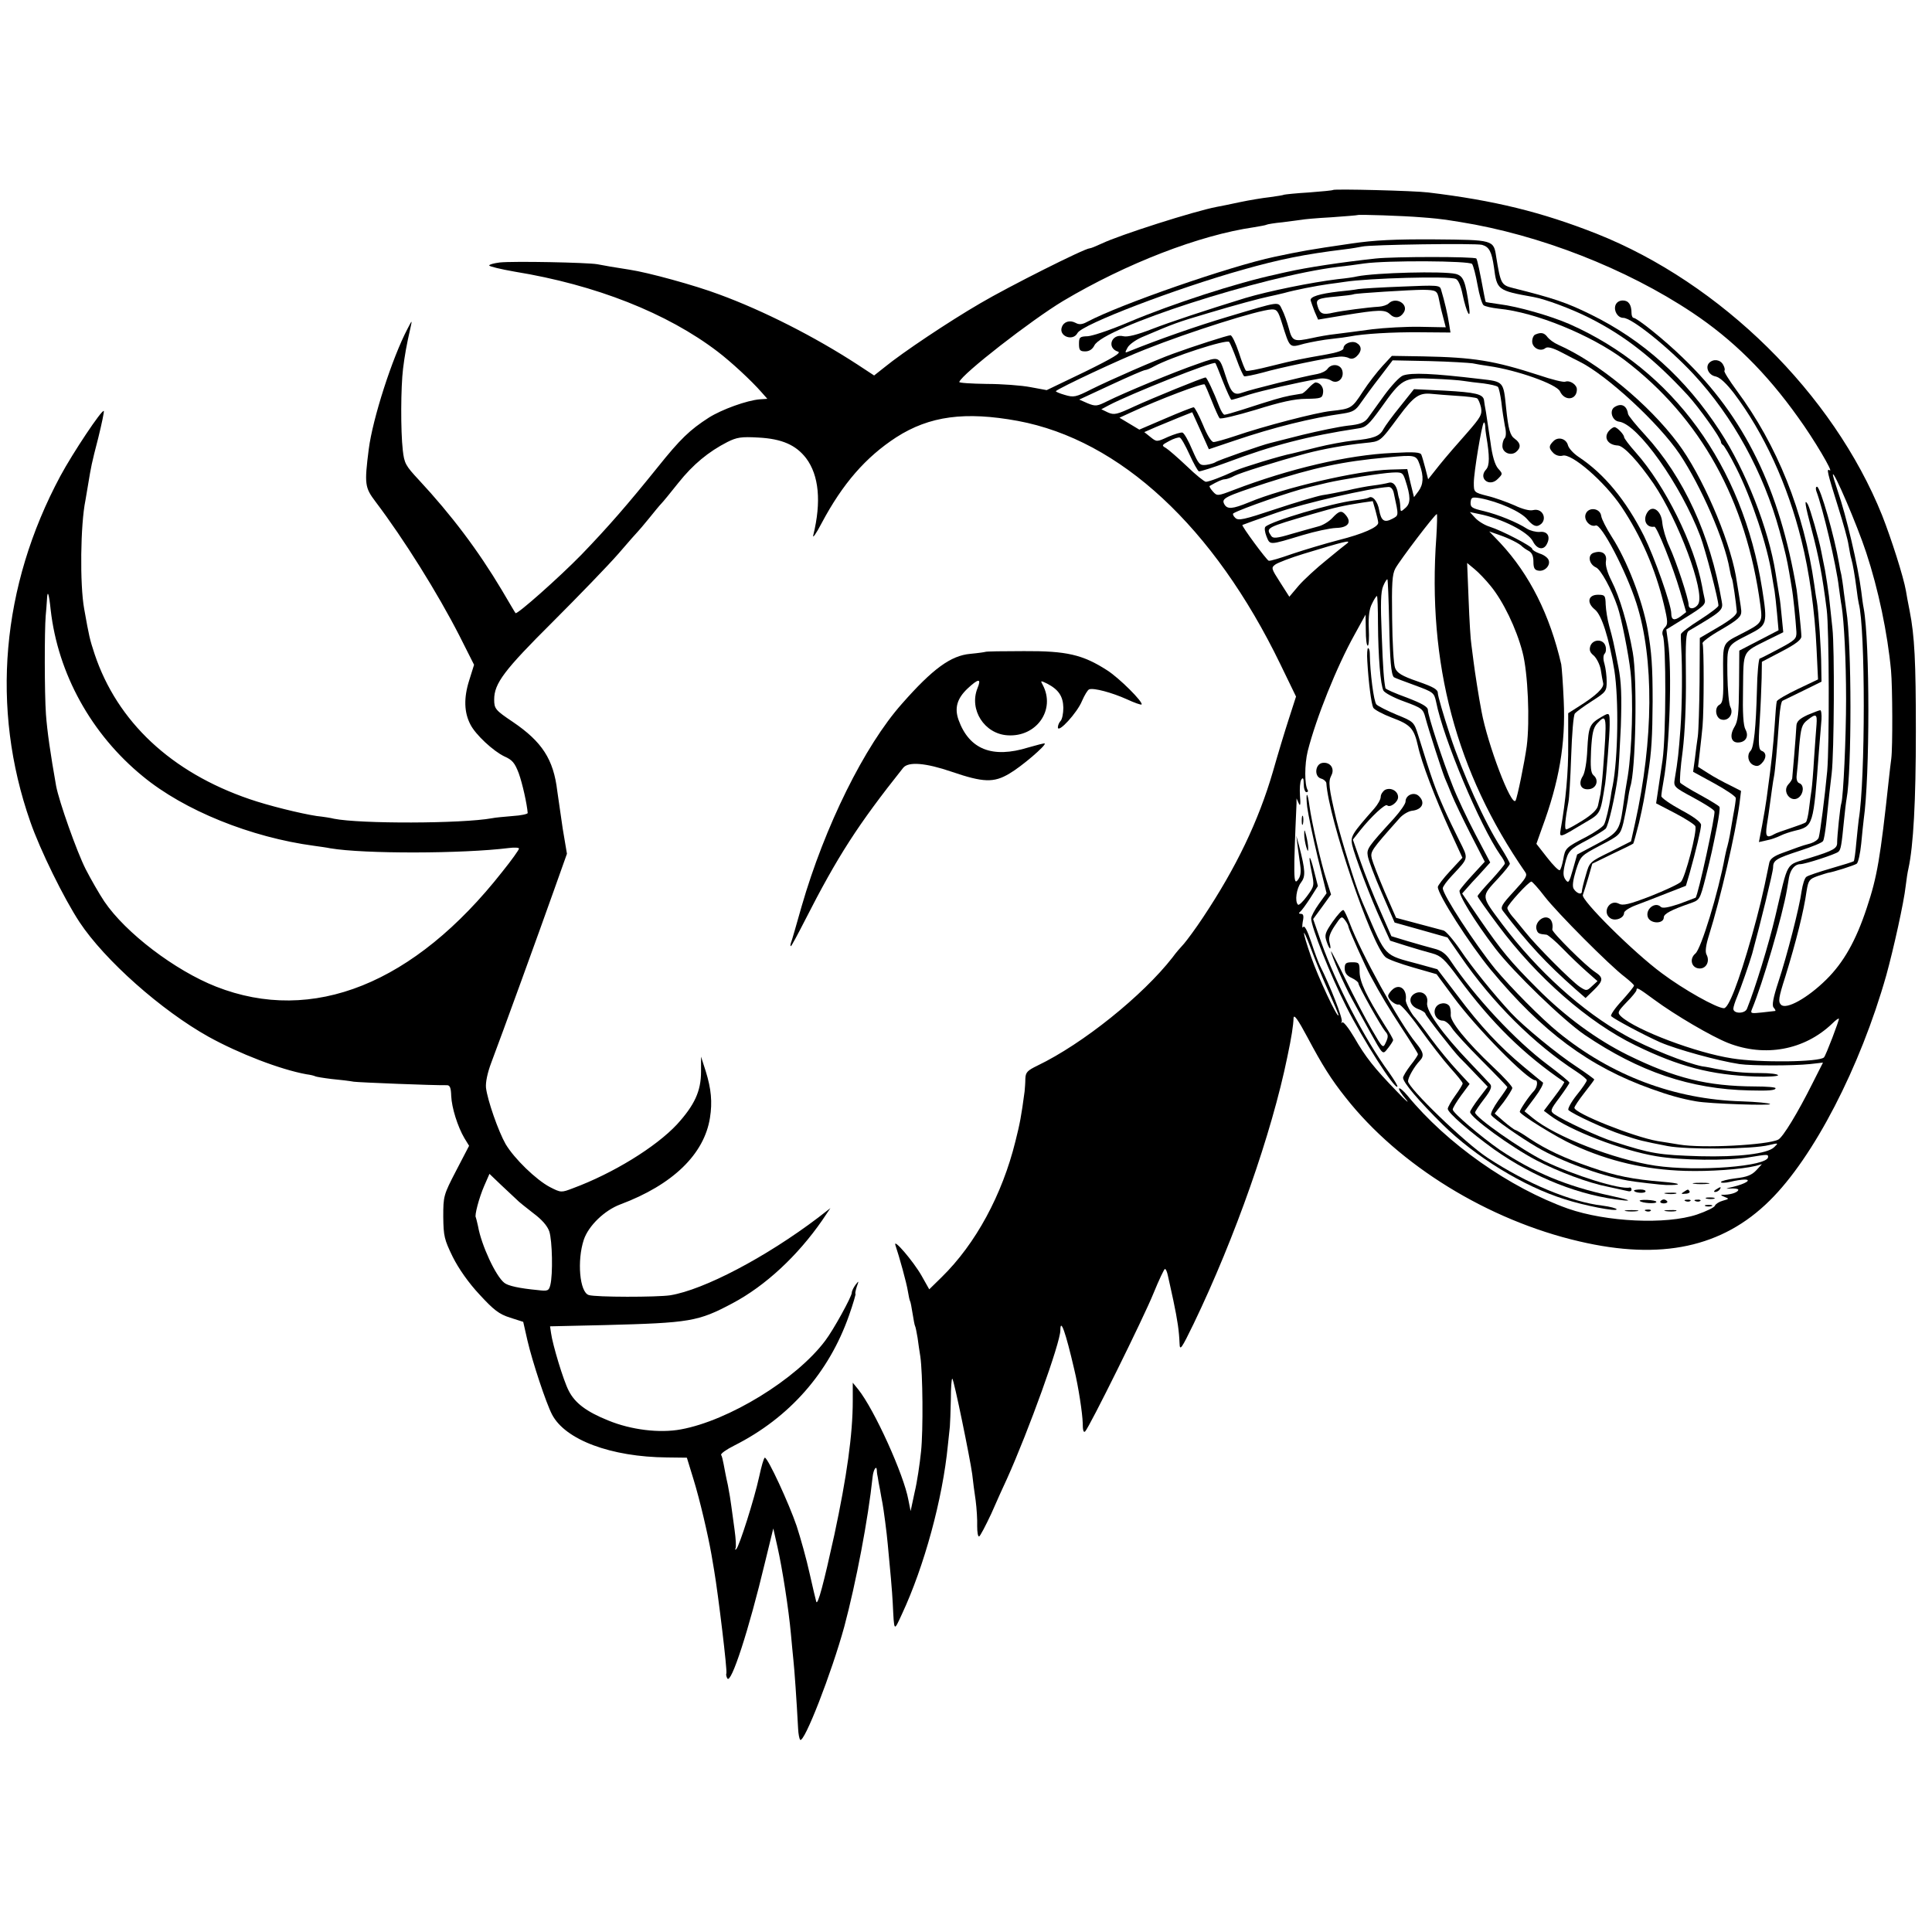 <?xml version="1.0" standalone="no"?>
<!DOCTYPE svg PUBLIC "-//W3C//DTD SVG 20010904//EN"
 "http://www.w3.org/TR/2001/REC-SVG-20010904/DTD/svg10.dtd">
<svg version="1.0" xmlns="http://www.w3.org/2000/svg"
 width="778pt" height="778pt" viewBox="0 0 778 778"
 preserveAspectRatio="xMidYMid meet">
<g transform="translate(0,778) scale(0.1,-0.1)"
fill="#000000" stroke="none">
<path d="M5368 7015 c-2 -2 -45 -6 -97 -10 -52 -3 -97 -8 -100 -9 -3 -2 -29
-6 -58 -10 -28 -3 -82 -12 -120 -20 -38 -8 -80 -17 -93 -19 -90 -17 -391 -113
-464 -148 -22 -10 -43 -19 -48 -19 -20 0 -328 -155 -440 -221 -129 -75 -314
-199 -385 -257 l-43 -34 -67 44 c-172 112 -379 217 -556 282 -98 37 -288 89
-362 100 -66 10 -98 16 -130 22 -40 7 -338 13 -393 7 -23 -3 -42 -8 -42 -12 0
-4 46 -15 103 -25 326 -53 614 -167 817 -322 55 -42 136 -117 177 -164 l23
-26 -30 -2 c-52 -4 -154 -41 -206 -74 -76 -49 -114 -85 -206 -200 -120 -149
-199 -240 -307 -352 -91 -93 -259 -242 -265 -235 -2 2 -27 45 -56 94 -95 159
-202 301 -333 442 -54 58 -59 67 -65 120 -9 78 -8 255 1 328 7 55 13 91 31
170 6 27 5 26 -13 -9 -62 -118 -140 -361 -156 -484 -18 -142 -16 -155 27 -212
115 -152 250 -368 338 -540 l59 -117 -20 -64 c-22 -70 -20 -128 5 -176 21 -42
93 -108 137 -129 32 -14 42 -26 58 -68 15 -42 33 -123 36 -160 0 -4 -27 -10
-60 -12 -33 -3 -71 -6 -84 -9 -122 -22 -530 -23 -636 -2 -11 3 -42 8 -70 11
-65 10 -195 42 -270 68 -316 108 -533 312 -624 584 -20 61 -22 70 -42 182 -18
99 -15 340 5 437 2 11 7 40 11 65 12 72 13 80 41 188 14 57 24 105 22 107 -7
8 -125 -169 -175 -262 -238 -444 -281 -935 -121 -1392 40 -115 135 -308 198
-404 102 -154 330 -356 520 -462 123 -68 289 -132 394 -151 16 -2 32 -6 35 -8
3 -2 33 -7 66 -11 33 -3 74 -8 90 -11 24 -3 318 -15 375 -14 12 0 16 -11 17
-43 2 -48 26 -124 53 -170 l19 -31 -52 -100 c-51 -98 -52 -103 -52 -186 1 -78
4 -91 38 -161 24 -48 64 -105 108 -152 58 -63 79 -79 123 -93 l53 -17 17 -75
c20 -86 75 -252 99 -298 53 -102 237 -171 463 -173 l80 -1 27 -88 c25 -81 58
-222 72 -302 3 -19 8 -48 11 -65 16 -94 54 -407 49 -414 -2 -4 0 -13 4 -20 15
-24 86 193 152 469 l33 135 17 -75 c19 -84 45 -250 54 -350 3 -36 8 -83 10
-105 4 -35 13 -163 19 -277 1 -21 5 -40 8 -44 16 -16 127 270 178 456 47 176
96 432 114 603 3 29 16 49 17 26 0 -8 2 -21 4 -29 1 -8 5 -31 9 -50 3 -19 8
-44 10 -55 4 -21 17 -117 21 -164 9 -92 18 -193 20 -236 6 -120 4 -116 37 -45
90 193 164 464 185 680 3 30 7 64 8 75 1 11 3 60 4 109 0 49 3 87 6 84 7 -6
71 -319 80 -384 3 -27 9 -75 14 -107 4 -31 7 -78 6 -102 0 -25 3 -44 8 -42 4
1 26 43 49 92 22 50 50 113 63 140 87 193 215 548 215 598 0 52 21 -7 56 -158
17 -70 33 -177 34 -215 0 -28 3 -41 10 -34 17 17 235 457 275 556 22 54 43 98
46 98 4 0 9 -12 12 -27 4 -16 13 -60 22 -100 17 -81 23 -122 25 -173 1 -31 7
-23 57 80 167 347 314 766 377 1074 17 80 24 126 25 156 1 18 17 -4 57 -79 58
-109 94 -167 153 -241 215 -273 574 -494 941 -579 329 -77 576 -24 766 164
177 174 365 537 470 908 29 105 71 294 78 359 3 26 8 58 11 70 20 91 30 270
30 553 0 281 -5 383 -25 485 -6 30 -13 67 -15 81 -10 57 -59 210 -96 304 -197
490 -649 935 -1150 1134 -221 87 -411 134 -678 166 -55 7 -378 15 -383 10z
m355 -110 c43 -3 88 -8 100 -10 12 -2 38 -6 57 -9 319 -51 668 -187 935 -365
162 -108 297 -241 426 -422 64 -88 144 -224 127 -213 -14 9 -10 -7 35 -151 19
-60 38 -128 41 -150 4 -22 8 -47 11 -55 6 -21 14 -66 21 -120 3 -25 7 -52 9
-60 27 -98 27 -710 0 -870 -2 -14 -6 -56 -10 -95 -3 -38 -8 -71 -10 -73 -2 -2
-43 -15 -92 -29 -48 -14 -93 -29 -99 -34 -7 -5 -15 -31 -19 -57 -9 -67 -59
-261 -94 -367 -21 -64 -26 -94 -19 -102 6 -7 9 -13 7 -14 -2 0 -26 -3 -53 -6
-45 -5 -48 -4 -41 13 43 103 123 376 141 482 2 12 6 34 8 48 6 33 24 54 45 54
20 0 143 40 154 50 10 8 13 28 22 120 4 41 9 83 11 93 21 111 21 626 -1 758
-2 13 -6 47 -10 74 -3 28 -8 59 -10 70 -3 11 -7 31 -9 45 -19 111 -76 310 -89
310 -5 0 -6 -7 -3 -17 26 -68 81 -300 91 -388 4 -27 8 -61 11 -75 10 -63 18
-219 18 -375 0 -158 -11 -392 -19 -419 -5 -13 -17 -134 -17 -158 1 -24 -13
-33 -111 -63 -100 -32 -83 -4 -138 -235 -26 -111 -81 -290 -114 -372 -8 -21
-55 -21 -55 0 0 7 7 29 16 50 14 33 49 134 60 172 34 125 84 329 84 346 0 30
12 37 110 69 47 15 88 32 91 38 4 5 9 37 13 71 11 111 16 150 22 201 10 85 12
506 3 585 -4 41 -11 100 -14 130 -4 30 -11 78 -16 105 -6 28 -12 61 -15 75 -9
48 -45 173 -54 189 -16 27 -11 -3 15 -101 29 -109 44 -188 61 -323 10 -77 11
-546 2 -650 -10 -106 -28 -246 -34 -267 -2 -9 -17 -19 -32 -24 -30 -8 -31 -9
-52 -16 -8 -3 -36 -13 -63 -23 -33 -12 -48 -23 -52 -38 -28 -139 -41 -189 -70
-294 -54 -190 -94 -293 -113 -293 -30 1 -162 75 -250 141 -114 84 -326 295
-318 315 3 8 13 40 22 70 l16 56 80 39 c45 21 83 40 85 42 2 3 12 40 23 83 16
70 22 100 36 194 15 94 18 154 19 295 0 145 -4 197 -20 290 -22 120 -83 278
-145 374 -21 33 -40 70 -42 83 -4 33 -53 38 -63 7 -8 -24 19 -53 41 -45 22 8
122 -183 164 -314 71 -223 69 -549 -6 -886 l-16 -72 -83 -42 c-84 -41 -84 -41
-99 -94 -9 -30 -16 -59 -16 -66 0 -15 -21 -8 -33 11 -6 10 -3 34 9 74 19 59
20 59 99 101 77 40 80 43 92 90 6 26 14 67 18 91 3 23 8 48 10 55 22 63 29
437 10 541 -20 113 -53 224 -85 287 -18 35 -26 65 -23 81 5 29 -16 44 -49 33
-26 -8 -20 -46 9 -59 19 -8 63 -88 87 -159 15 -43 45 -195 52 -261 12 -110 6
-312 -11 -420 -3 -16 -7 -43 -10 -60 -2 -16 -7 -48 -10 -70 -13 -89 -20 -99
-105 -144 l-79 -42 -17 -60 c-15 -53 -18 -58 -30 -41 -10 14 -10 29 -2 63 13
53 17 58 93 98 33 18 65 38 71 44 11 12 38 129 49 212 3 22 8 112 12 200 4
124 2 178 -10 240 -20 102 -22 111 -37 165 -7 25 -13 63 -14 85 -1 37 -3 40
-31 40 -40 0 -47 -32 -12 -60 27 -22 56 -113 78 -245 18 -116 15 -352 -7 -465
-4 -17 -7 -37 -8 -45 -6 -39 -19 -97 -27 -111 -5 -9 -37 -31 -71 -49 -83 -43
-85 -45 -93 -91 -4 -21 -10 -41 -14 -43 -4 -3 -27 20 -51 51 l-43 55 22 62
c70 189 96 341 88 515 -3 69 -8 135 -10 146 -46 199 -127 361 -245 488 l-45
47 40 -14 c41 -14 84 -36 93 -47 3 -3 14 -11 25 -17 14 -7 20 -21 20 -44 0
-26 5 -34 21 -36 25 -4 49 22 40 43 -3 9 -19 21 -36 26 -16 6 -30 14 -30 19 0
10 -123 74 -171 89 -20 6 -46 22 -58 35 l-22 24 38 -8 c91 -18 197 -72 216
-110 16 -32 43 -37 56 -11 16 30 3 53 -29 49 -15 -1 -38 5 -51 13 -40 26 -116
57 -174 71 -47 11 -54 15 -53 35 2 21 6 22 38 17 74 -14 165 -54 191 -86 18
-21 31 -29 43 -25 41 16 23 73 -20 63 -13 -4 -44 4 -75 19 -30 13 -79 31 -109
38 -55 14 -55 15 -55 53 0 42 32 234 40 242 3 3 5 -3 6 -14 0 -10 2 -28 4 -39
14 -82 14 -120 -1 -136 -32 -35 13 -72 47 -38 21 21 21 21 2 42 -13 15 -24 51
-31 107 -7 47 -15 101 -18 120 -4 19 -7 41 -8 49 -4 24 -34 31 -158 38 l-124
6 -55 -69 c-31 -38 -61 -79 -68 -92 -15 -29 -40 -38 -121 -46 -36 -4 -101 -16
-145 -27 -44 -11 -90 -22 -101 -25 -44 -8 -200 -56 -229 -69 -56 -26 -107 -45
-119 -45 -6 0 -41 28 -77 63 -36 34 -74 67 -84 73 -18 10 -17 12 13 28 18 10
38 16 43 14 6 -2 23 -33 39 -68 16 -35 33 -66 38 -68 5 -1 56 15 113 36 183
69 330 107 529 137 31 4 43 16 90 81 86 121 93 124 208 119 54 -2 111 -6 127
-9 17 -3 52 -7 80 -10 27 -4 52 -9 57 -14 4 -4 10 -32 14 -62 3 -30 10 -73 14
-95 6 -24 5 -44 -1 -50 -5 -5 -9 -19 -9 -31 0 -27 34 -41 55 -24 21 17 19 36
-5 53 -19 13 -26 38 -35 124 -11 108 -9 106 -105 117 -193 23 -275 26 -310 14
-14 -5 -47 -41 -75 -79 -27 -38 -58 -80 -67 -93 -14 -18 -31 -25 -80 -30 -35
-4 -117 -21 -183 -37 -66 -17 -124 -31 -130 -33 -31 -7 -212 -70 -220 -77 -6
-4 -23 -9 -38 -11 -26 -3 -30 2 -56 61 -15 36 -32 66 -39 69 -6 2 -32 -6 -58
-17 -46 -21 -46 -21 -71 -1 l-25 20 48 21 c27 11 70 29 97 40 l48 19 34 -75
33 -74 104 35 c156 53 309 91 438 109 38 6 50 13 70 43 14 20 48 67 77 104
l51 67 149 -3 c81 -2 159 -7 173 -9 14 -3 43 -8 65 -11 113 -16 274 -73 287
-102 19 -41 68 -35 68 8 0 19 -28 38 -47 31 -7 -3 -55 9 -105 26 -182 59 -263
72 -468 76 l-125 2 -38 -41 c-21 -23 -57 -69 -79 -103 -44 -68 -47 -69 -128
-78 -59 -6 -271 -61 -387 -101 -39 -13 -78 -24 -86 -24 -9 0 -26 28 -43 70
-16 38 -33 70 -37 70 -5 0 -56 -20 -114 -45 l-105 -45 -40 24 -40 24 48 22
c110 51 289 119 295 112 3 -4 16 -34 29 -67 13 -33 27 -64 31 -69 4 -5 69 11
146 34 99 31 156 44 203 44 61 1 65 3 68 25 3 21 -11 40 -30 41 -4 0 -17 -10
-28 -22 -12 -13 -24 -23 -28 -23 -4 -1 -25 -4 -47 -8 -39 -8 -63 -15 -193 -57
-34 -11 -66 -20 -71 -20 -5 0 -14 15 -21 33 -22 58 -50 117 -55 117 -11 0
-214 -83 -288 -117 -69 -32 -80 -35 -105 -24 l-27 13 30 16 c87 46 422 179
429 170 2 -1 16 -36 31 -75 16 -40 31 -73 34 -73 3 0 35 9 71 21 56 17 191 48
282 64 16 3 37 0 48 -7 26 -17 55 9 45 41 -8 25 -43 28 -59 6 -6 -9 -25 -18
-41 -21 -58 -10 -270 -63 -299 -74 -37 -14 -48 -4 -70 65 -27 83 -24 81 -112
50 -94 -32 -300 -118 -364 -150 -42 -21 -48 -22 -80 -9 l-34 15 127 59 c71 33
133 60 139 60 5 0 22 7 36 15 70 38 292 110 302 98 4 -5 17 -36 30 -71 12 -34
26 -64 30 -67 4 -2 38 5 76 15 65 19 265 61 309 64 11 1 28 -1 37 -6 11 -5 22
-2 32 8 21 20 20 41 -1 53 -20 11 -53 -3 -53 -22 0 -8 -27 -17 -67 -24 -107
-19 -125 -22 -225 -47 -51 -13 -96 -22 -100 -19 -4 2 -17 35 -29 73 -13 39
-28 70 -34 70 -11 0 -151 -45 -230 -74 -70 -25 -257 -107 -329 -143 -65 -33
-72 -34 -109 -23 -21 6 -37 13 -35 15 13 13 264 131 360 168 181 72 454 158
508 161 22 1 27 -6 42 -54 33 -104 29 -101 90 -84 29 7 78 16 108 19 30 3 64
8 75 10 55 11 172 18 283 17 l123 -1 -6 37 c-5 34 -18 90 -32 136 -5 18 -14
18 -157 12 -83 -3 -162 -8 -176 -10 -14 -3 -50 -7 -80 -10 -77 -9 -116 -21
-112 -36 2 -7 9 -27 16 -45 l14 -32 108 18 c136 22 161 23 181 4 19 -19 42
-16 56 7 21 33 -32 65 -61 36 -6 -6 -24 -12 -39 -13 -48 -3 -146 -16 -184 -24
-42 -10 -54 -5 -63 26 -9 28 0 32 76 39 34 3 65 7 69 9 5 4 234 18 279 18 54
-1 58 -3 65 -40 9 -44 11 -49 20 -84 l7 -27 -104 2 c-57 1 -143 -4 -193 -10
-49 -7 -115 -15 -145 -19 -30 -3 -73 -11 -95 -16 -75 -16 -81 -14 -95 39 -7
26 -19 60 -27 75 -17 34 -2 36 -220 -29 -124 -37 -276 -90 -397 -139 -16 -7
-17 -6 -6 14 6 13 33 32 58 43 134 57 139 59 267 97 110 33 207 59 245 67 14
3 41 9 61 14 42 12 129 29 179 36 19 2 49 7 65 9 96 15 417 24 447 12 10 -3
21 -28 28 -64 15 -71 34 -107 26 -48 -15 104 -23 124 -54 132 -50 12 -322 5
-397 -10 -11 -3 -46 -8 -77 -11 -107 -13 -279 -48 -373 -76 -162 -50 -301 -96
-376 -125 -59 -23 -99 -33 -115 -29 -48 12 -69 -47 -22 -62 15 -4 -17 -24
-133 -81 l-154 -74 -65 12 c-36 7 -116 13 -177 13 -62 1 -112 4 -110 8 11 32
290 249 418 326 254 151 548 265 769 297 24 4 47 8 50 10 3 2 33 7 65 10 33 4
67 9 76 10 9 2 63 7 120 10 57 4 105 8 106 9 4 3 185 -3 256 -9z m144 -719
c39 -2 76 -7 81 -10 5 -3 12 -20 16 -37 5 -28 -1 -39 -57 -103 -35 -39 -85
-97 -110 -128 l-46 -58 -11 43 c-6 23 -13 48 -16 55 -3 11 -27 13 -117 8 -179
-8 -414 -63 -639 -149 -65 -25 -67 -25 -84 -6 -9 10 -15 20 -13 22 31 18 51
27 61 27 7 0 25 6 39 14 24 12 160 55 289 90 68 18 157 34 235 42 66 7 60 2
138 107 61 82 82 96 132 91 16 -2 62 -5 102 -8z m-1768 -101 c412 -77 789
-427 1057 -980 l63 -130 -29 -90 c-16 -49 -45 -145 -64 -212 -58 -199 -148
-387 -282 -588 -29 -44 -64 -91 -76 -105 -13 -14 -34 -38 -46 -55 -120 -154
-361 -348 -544 -436 -41 -20 -48 -27 -49 -53 0 -17 -2 -40 -3 -51 -13 -98 -19
-130 -37 -201 -53 -215 -160 -413 -297 -547 l-50 -49 -31 55 c-33 58 -117 156
-105 122 15 -44 45 -152 50 -185 3 -19 7 -37 9 -40 2 -3 6 -25 10 -50 4 -25 8
-47 10 -50 2 -3 6 -24 10 -47 3 -23 8 -57 11 -75 10 -68 12 -296 3 -383 -5
-49 -16 -124 -26 -165 l-16 -75 -9 45 c-18 101 -137 364 -202 445 l-22 27 0
-73 c0 -135 -24 -305 -74 -539 -43 -196 -67 -287 -73 -270 -2 8 -15 60 -27
115 -12 55 -36 141 -52 190 -31 91 -116 275 -128 275 -4 0 -14 -35 -23 -77
-19 -88 -80 -280 -92 -291 -5 -4 -6 -2 -3 3 3 6 1 39 -4 75 -5 36 -11 79 -13
95 -2 17 -8 55 -14 85 -7 30 -14 68 -17 84 -3 16 -7 33 -10 37 -3 5 21 22 53
38 222 112 381 293 462 524 17 48 28 87 26 87 -2 0 0 12 5 28 9 25 9 26 -5 8
-8 -11 -15 -25 -15 -32 0 -15 -74 -150 -107 -193 -117 -156 -389 -322 -581
-357 -86 -16 -201 -2 -293 36 -87 35 -134 70 -159 120 -21 40 -65 186 -71 232
l-4 27 220 5 c344 9 376 14 515 88 132 70 262 191 361 334 l33 49 -49 -38
c-211 -160 -461 -291 -596 -313 -53 -8 -301 -8 -328 1 -37 11 -48 139 -20 223
19 56 83 118 147 142 211 79 338 202 361 349 10 63 5 116 -17 187 l-19 59 0
-60 c0 -79 -26 -135 -97 -213 -85 -91 -257 -197 -419 -257 -47 -18 -48 -18
-93 5 -55 29 -143 114 -178 173 -29 51 -73 176 -79 227 -2 22 6 60 21 100 41
108 196 535 252 693 l53 149 -17 101 c-8 56 -18 125 -22 152 -15 127 -61 198
-179 278 -70 47 -75 53 -75 90 0 65 40 118 235 312 105 105 224 228 265 275
40 47 76 87 79 90 3 3 23 26 44 52 21 26 43 53 50 60 7 7 38 45 69 84 59 74
121 125 197 164 38 19 56 22 125 18 95 -5 151 -30 192 -83 52 -69 62 -176 29
-310 -4 -16 11 5 34 49 84 158 177 265 300 345 134 86 277 105 490 66z m1618
-176 c17 -48 15 -80 -5 -107 l-18 -24 -14 57 -13 56 -70 -2 c-130 -4 -427 -73
-568 -132 -66 -27 -87 -29 -99 -7 -12 23 1 30 169 85 193 62 307 87 486 103
116 11 118 10 132 -29z m-58 -62 c22 -67 22 -93 1 -112 -19 -17 -20 -17 -21 1
0 10 -2 26 -4 34 -3 8 -6 22 -7 30 -6 28 -20 41 -36 36 -10 -3 -37 -8 -62 -11
-25 -3 -72 -12 -105 -20 -33 -7 -78 -16 -100 -19 -22 -4 -107 -29 -188 -56
-129 -43 -151 -48 -163 -35 -8 7 -11 16 -7 18 30 18 237 90 303 105 25 6 59
14 75 18 61 14 219 39 261 41 40 2 43 0 53 -30z m1856 -292 c49 -148 86 -325
100 -475 6 -64 7 -311 1 -355 -2 -16 -7 -55 -10 -85 -34 -316 -47 -391 -88
-514 -44 -134 -94 -222 -164 -291 -75 -74 -161 -122 -182 -101 -12 12 -10 28
17 112 44 143 75 266 86 346 7 43 11 48 44 60 20 7 38 12 41 13 22 3 107 30
117 37 6 5 14 41 18 81 4 40 8 83 10 97 25 174 25 714 0 850 -3 14 -7 45 -10
70 -13 101 -60 303 -95 404 -11 33 -20 62 -19 65 2 19 98 -204 134 -314z
m-1902 238 c20 -92 20 -88 -6 -102 -32 -17 -45 -9 -53 34 -6 36 -27 61 -42 51
-5 -3 -31 -8 -58 -11 -94 -12 -333 -83 -358 -106 -5 -4 -3 -21 4 -39 15 -36 9
-36 145 5 50 15 110 28 135 29 48 1 64 22 40 51 -17 21 -27 19 -55 -11 -13
-14 -39 -30 -57 -34 -18 -5 -66 -18 -107 -30 -60 -18 -75 -19 -82 -8 -22 33
-23 33 166 88 100 29 120 33 201 46 l42 6 11 -38 c6 -22 11 -43 11 -49 0 -18
-61 -45 -160 -70 -54 -14 -137 -39 -185 -55 -48 -17 -91 -30 -96 -28 -9 3
-110 140 -106 144 1 1 63 23 137 49 112 39 379 100 451 104 10 1 19 -9 22 -26z
m171 -175 c-37 -509 80 -948 358 -1350 10 -14 2 -26 -46 -78 -49 -53 -55 -64
-44 -78 100 -131 173 -210 293 -316 l40 -35 33 32 c39 38 40 50 5 73 -36 23
-174 160 -172 171 4 23 -3 42 -17 47 -23 9 -53 -20 -47 -45 5 -18 9 -20 41
-23 6 -1 36 -26 65 -56 29 -30 73 -72 97 -93 l43 -38 -22 -20 c-21 -20 -23
-20 -49 -3 -33 22 -175 164 -220 221 -19 23 -42 52 -53 64 -10 12 -19 27 -19
33 1 13 86 106 97 106 4 -1 28 -27 53 -60 50 -65 264 -280 323 -324 20 -16 37
-31 37 -35 0 -4 -22 -31 -49 -61 -28 -30 -47 -58 -43 -62 14 -13 128 -74 197
-105 67 -29 234 -75 320 -88 50 -7 213 -7 283 0 l53 6 -42 -83 c-60 -120 -119
-217 -138 -227 -43 -22 -305 -36 -399 -20 -26 4 -65 11 -87 14 -97 17 -335
112 -335 134 0 5 18 32 40 60 22 28 40 52 40 54 0 2 -33 26 -72 52 -78 51
-213 162 -264 217 -71 77 -156 182 -203 252 -28 41 -59 77 -68 79 -10 3 -57
15 -105 28 l-86 23 -46 105 c-25 59 -48 118 -52 134 -6 28 -3 33 110 160 13
16 37 30 51 32 42 4 56 33 29 59 -19 19 -54 5 -54 -22 0 -9 -21 -39 -46 -67
-106 -116 -111 -123 -106 -152 2 -15 27 -82 56 -148 l52 -120 107 -30 106 -30
52 -75 c129 -188 296 -354 467 -465 23 -15 42 -31 42 -35 0 -5 -18 -32 -41
-60 -23 -29 -37 -56 -33 -60 18 -17 151 -78 215 -99 72 -24 82 -26 184 -46 78
-15 343 -13 409 4 38 9 39 9 20 -9 -27 -26 -143 -40 -299 -36 -164 5 -196 10
-345 58 -62 19 -204 86 -242 112 -16 12 -15 17 22 66 22 30 40 57 40 60 0 4
-39 36 -87 72 -130 97 -295 274 -393 421 -18 27 -36 40 -65 47 -22 6 -70 19
-106 30 l-66 20 -46 105 c-26 58 -61 146 -78 195 l-31 89 30 38 c44 55 101
108 108 100 12 -11 44 13 44 33 0 25 -30 41 -53 29 -9 -6 -17 -18 -17 -28 0
-10 -12 -31 -26 -47 -90 -102 -96 -112 -89 -146 10 -44 74 -214 118 -309 l35
-77 63 -20 c35 -11 83 -25 106 -31 36 -10 50 -23 106 -99 134 -182 264 -309
426 -419 2 -1 -15 -28 -39 -59 l-43 -57 24 -18 c78 -60 290 -142 429 -165 98
-17 288 -19 375 -4 74 12 75 12 75 1 0 -38 -286 -60 -455 -35 -165 25 -402
117 -493 192 l-33 27 41 55 c22 29 37 57 33 61 -5 3 -39 32 -78 64 -97 81
-173 162 -266 286 l-81 106 -76 21 c-142 38 -129 25 -214 222 -6 14 -15 34
-19 45 -19 44 -79 238 -98 316 -30 127 -33 151 -20 176 15 28 -4 55 -35 51
-30 -4 -35 -54 -7 -63 12 -3 21 -12 22 -18 9 -142 181 -650 238 -701 9 -9 60
-27 112 -42 l94 -27 68 -92 c90 -123 299 -335 329 -335 12 0 9 -27 -4 -42 -22
-23 -58 -77 -58 -85 0 -11 150 -104 215 -133 146 -67 291 -100 450 -105 102
-3 226 6 285 20 l25 7 -23 -25 c-18 -19 -38 -27 -83 -32 -32 -4 -59 -11 -59
-15 0 -4 17 -4 38 1 20 5 46 9 57 9 31 0 4 -17 -45 -29 -31 -7 -35 -9 -12 -7
17 1 32 -1 32 -5 0 -9 -26 -19 -53 -20 -21 0 -21 -1 -2 -9 19 -7 18 -8 -7 -15
-15 -4 -29 -13 -32 -20 -2 -7 -35 -23 -73 -36 -124 -41 -364 -30 -519 24 -235
84 -487 261 -647 456 -15 18 -30 31 -33 28 -3 -3 9 -22 27 -43 18 -22 1 -8
-36 31 -92 95 -126 138 -172 218 -22 37 -43 64 -48 60 -4 -5 -5 -3 -2 3 6 10
-47 145 -87 224 -7 14 -23 57 -36 97 -15 45 -27 68 -32 60 -4 -7 -5 3 -2 21 5
23 3 32 -7 32 -9 0 -10 3 -4 8 6 4 24 29 41 55 l31 49 -15 59 c-18 74 -26 72
-10 -3 11 -54 11 -56 -19 -97 -16 -22 -33 -38 -36 -34 -14 13 -6 66 12 89 19
25 18 48 -8 149 l-11 40 5 -40 c3 -22 8 -58 11 -80 4 -29 1 -46 -11 -60 -16
-20 -17 18 -4 310 l0 20 9 -20 c6 -14 8 -4 5 30 -2 28 0 57 5 65 7 11 10 7 10
-17 0 -18 5 -33 11 -33 5 0 8 4 5 8 -13 22 -13 103 0 157 34 134 117 341 189
470 l44 80 1 -62 c0 -35 3 -63 8 -63 4 0 6 31 4 69 -2 49 2 79 13 100 8 17 17
31 20 31 2 0 4 -51 4 -112 1 -132 10 -246 22 -269 5 -9 42 -29 84 -44 71 -26
76 -30 85 -65 13 -49 68 -219 79 -245 5 -11 17 -40 27 -65 10 -25 44 -96 75
-157 l58 -113 -47 -51 c-26 -28 -50 -57 -54 -64 -8 -14 60 -125 144 -235 72
-94 274 -289 359 -347 220 -149 426 -219 664 -224 76 -2 105 0 105 9 0 4 -37
7 -83 7 -192 1 -322 33 -513 127 -123 61 -251 154 -364 268 -109 109 -144 152
-231 278 l-71 104 23 26 c13 15 26 29 29 32 3 3 18 19 33 36 l28 31 -60 114
c-33 63 -74 150 -91 194 -41 103 -100 284 -100 306 0 13 -23 26 -85 50 -47 17
-86 34 -86 38 -6 30 -10 78 -15 218 -5 121 -4 170 6 193 7 17 15 29 17 27 2
-3 5 -81 7 -173 3 -153 8 -210 19 -221 2 -2 39 -16 83 -32 76 -28 79 -30 87
-67 30 -151 177 -499 258 -616 11 -14 19 -30 19 -35 0 -4 -25 -34 -55 -67 -30
-32 -55 -61 -55 -65 0 -3 37 -56 82 -116 156 -210 364 -392 553 -484 176 -86
306 -120 483 -126 50 -2 92 1 92 5 0 5 -33 9 -72 9 -68 0 -115 5 -178 17 -14
3 -38 8 -55 10 -63 12 -221 75 -310 125 -172 95 -353 258 -496 448 -87 117
-86 108 -15 185 25 27 46 53 46 58 0 4 -16 33 -36 65 -64 98 -154 298 -205
453 -27 82 -49 158 -49 169 0 15 -18 25 -81 47 -64 22 -83 34 -91 54 -6 14
-11 103 -12 198 -2 142 0 179 13 203 18 33 159 219 167 219 2 0 1 -42 -2 -92z
m-359 -26 c-6 -4 -43 -34 -83 -67 -40 -32 -91 -79 -112 -103 l-38 -45 -37 58
c-36 56 -37 59 -19 72 10 7 61 27 114 43 164 50 192 57 175 42z m578 -172 c50
-61 103 -170 128 -266 22 -83 30 -278 17 -379 -9 -65 -38 -207 -45 -219 -17
-26 -113 228 -137 359 -11 56 -27 160 -32 200 -3 22 -7 54 -9 70 -3 17 -8 97
-11 179 l-6 149 29 -24 c16 -13 46 -44 66 -69z m-5799 -95 c29 -258 164 -502
371 -671 167 -138 436 -246 690 -280 22 -3 51 -7 65 -10 136 -23 533 -22 718
1 23 3 42 2 42 -2 0 -5 -30 -47 -67 -93 -355 -452 -764 -616 -1153 -463 -165
65 -364 216 -450 343 -20 30 -54 89 -75 130 -36 71 -107 272 -119 335 -23 130
-36 220 -41 289 -6 85 -6 336 -1 396 2 19 4 48 5 64 2 44 8 28 15 -39z m5144
-1533 c23 -51 42 -96 42 -100 -2 -18 -83 155 -110 234 -38 109 -39 135 -1 34
15 -41 46 -117 69 -168z m1314 -38 c84 -62 231 -148 297 -174 148 -58 307 -29
419 78 13 13 25 22 27 20 3 -3 -53 -150 -60 -156 -18 -19 -259 -22 -370 -4
-144 22 -385 113 -446 168 -17 16 -16 19 21 58 22 22 40 44 40 49 0 13 8 8 72
-39z m-4582 -804 c8 -9 39 -33 67 -55 35 -26 57 -51 65 -74 12 -37 15 -173 4
-216 -6 -23 -10 -25 -51 -20 -74 7 -119 17 -134 29 -35 27 -93 153 -106 228
-4 18 -8 34 -9 36 -6 6 13 79 34 127 l21 48 46 -44 c26 -24 54 -51 63 -59z"/>
<path d="M5440 6799 c-172 -25 -197 -30 -307 -53 -180 -38 -624 -192 -755
-262 -20 -11 -33 -12 -47 -4 -23 12 -47 5 -55 -17 -14 -37 45 -59 63 -24 19
35 396 179 666 255 149 42 247 62 410 82 28 3 59 9 70 11 30 8 457 14 483 7
29 -8 39 -28 48 -90 12 -92 14 -94 159 -120 49 -9 149 -46 225 -84 145 -73
260 -164 396 -311 45 -49 134 -174 134 -188 0 -5 4 -11 8 -13 4 -1 29 -43 54
-93 61 -121 126 -315 143 -430 4 -22 8 -51 11 -65 2 -14 7 -55 10 -91 l6 -67
-79 -41 -79 -41 -1 -139 c-1 -114 -4 -145 -19 -169 -20 -34 -13 -62 14 -62 31
0 46 24 31 52 -9 16 -12 66 -10 163 2 159 -4 146 99 198 l63 31 -6 61 c-3 33
-7 71 -10 85 -2 14 -9 55 -15 93 -28 177 -120 412 -224 571 -137 211 -310 367
-521 470 -97 48 -152 66 -312 106 -48 12 -50 17 -68 126 -10 68 -11 68 -247
70 -162 1 -243 -3 -338 -17z"/>
<path d="M5540 6739 c-139 -15 -277 -36 -357 -54 -13 -3 -33 -7 -44 -10 -159
-34 -420 -119 -593 -192 -72 -31 -147 -56 -166 -57 -32 -1 -35 -4 -35 -31 0
-25 4 -30 25 -30 16 0 29 8 37 24 35 72 677 279 978 316 28 3 76 9 108 14 95
13 424 11 435 -2 5 -7 15 -45 22 -85 7 -40 18 -76 24 -81 6 -5 34 -11 61 -14
148 -14 374 -107 506 -206 307 -233 492 -566 548 -989 9 -70 8 -71 -80 -116
-74 -38 -71 -33 -70 -160 2 -96 -1 -116 -15 -124 -22 -12 -15 -56 10 -60 28
-6 48 25 34 51 -6 11 -11 70 -12 130 -1 123 -5 115 88 163 73 37 74 42 52 183
-79 497 -360 882 -776 1066 -76 33 -208 71 -282 80 -29 4 -54 8 -55 9 -1 1 -4
15 -7 31 -17 92 -27 139 -31 144 -8 8 -331 8 -405 0z"/>
<path d="M6505 6550 c-7 -23 10 -50 32 -50 34 0 181 -118 282 -226 159 -171
282 -395 347 -632 25 -92 29 -111 39 -167 3 -16 7 -43 10 -60 6 -32 16 -131
19 -180 1 -27 -5 -33 -69 -67 -38 -20 -74 -39 -79 -40 -4 -2 -10 -60 -11 -128
-4 -148 -12 -231 -26 -244 -15 -16 -10 -45 10 -56 15 -7 23 -6 35 6 20 20 20
43 1 50 -13 5 -15 23 -9 117 4 61 7 140 8 176 l1 66 80 42 c56 29 79 47 79 60
0 22 -15 160 -19 188 -68 405 -210 696 -458 934 -75 73 -185 161 -199 161 -4
0 -8 9 -8 19 0 34 -12 51 -35 51 -15 0 -26 -8 -30 -20z"/>
<path d="M6183 6433 c-7 -2 -13 -15 -13 -28 0 -26 33 -43 53 -27 8 7 29 2 67
-18 30 -16 62 -32 70 -36 111 -55 320 -248 404 -373 86 -129 181 -346 201
-463 3 -17 7 -34 9 -37 4 -6 17 -98 20 -134 1 -12 -23 -32 -74 -62 l-75 -44
-1 -178 c-1 -98 -4 -196 -7 -218 -3 -22 -9 -63 -12 -92 l-7 -51 86 -47 c47
-26 86 -52 86 -59 0 -7 -4 -37 -10 -67 -5 -30 -11 -66 -14 -82 -3 -15 -7 -35
-10 -45 -3 -9 -7 -28 -10 -42 -26 -143 -96 -372 -119 -390 -26 -22 -15 -60 18
-60 27 0 41 30 27 56 -6 11 -3 37 10 78 46 147 107 411 123 531 l6 50 -45 23
c-25 12 -64 33 -87 48 l-41 26 7 61 c4 34 9 80 11 102 6 69 6 324 0 334 -3 5
30 30 74 55 70 41 83 53 82 76 0 10 -13 86 -22 142 -28 154 -138 407 -233 533
-119 159 -322 326 -483 397 -16 7 -35 21 -42 30 -13 18 -26 21 -49 11z"/>
<path d="M6883 6319 c-17 -17 -3 -50 26 -55 17 -4 42 -27 73 -67 121 -160 217
-369 272 -592 32 -127 54 -285 61 -435 l6 -126 -82 -39 c-44 -21 -82 -43 -84
-49 -2 -6 -6 -53 -9 -103 -6 -82 -10 -127 -32 -288 -3 -22 -11 -71 -18 -108
l-13 -68 31 7 c17 3 42 12 56 19 14 7 39 15 55 19 78 19 77 16 100 326 4 47 8
102 10 123 1 20 -1 37 -5 37 -4 0 -27 -9 -51 -19 -32 -15 -44 -26 -45 -43 -2
-44 -16 -203 -17 -213 -1 -5 -8 -16 -15 -23 -28 -30 11 -78 42 -53 20 17 21
50 2 57 -9 3 -13 16 -11 32 2 15 7 67 10 115 7 77 11 90 33 107 35 28 40 25
37 -17 -2 -21 -6 -83 -10 -138 -3 -55 -8 -111 -10 -125 -2 -14 -7 -47 -10 -75
-3 -27 -9 -53 -13 -56 -4 -4 -32 -14 -62 -24 -30 -10 -59 -20 -65 -24 -31 -18
-37 -10 -30 37 4 26 9 56 10 67 7 51 15 112 19 130 4 20 12 106 21 235 3 36 8
66 13 68 4 2 41 20 82 40 l75 37 -1 60 c0 67 -11 226 -18 265 -3 14 -7 43 -10
65 -42 295 -149 562 -313 783 -30 41 -52 76 -49 79 3 3 1 14 -5 24 -11 21 -39
25 -56 8z"/>
<path d="M6502 6141 c-23 -14 -10 -56 18 -59 76 -10 249 -255 327 -461 21 -57
73 -255 73 -280 0 -5 -34 -31 -75 -57 -41 -26 -76 -52 -76 -58 -1 -6 0 -29 1
-51 5 -84 4 -234 -3 -330 -7 -94 -10 -126 -23 -202 -5 -31 -3 -33 75 -75 44
-24 83 -48 85 -55 5 -12 -66 -339 -76 -348 -1 -1 -32 -12 -66 -25 -42 -14 -67
-19 -74 -12 -23 23 -64 -10 -52 -42 11 -27 64 -27 64 0 0 14 30 30 105 56 40
14 40 14 63 103 26 105 26 107 46 205 8 41 13 77 10 81 -2 4 -38 26 -78 48
-41 22 -77 45 -80 49 -3 5 1 63 10 128 9 75 14 185 13 297 -2 146 0 180 12
187 136 80 139 83 132 120 -46 266 -153 499 -308 668 -37 40 -68 78 -69 85 -5
34 -27 45 -54 28z"/>
<path d="M6482 6048 c-27 -27 -10 -60 33 -62 24 -1 82 -64 144 -154 100 -148
207 -434 180 -484 -12 -21 -39 -24 -39 -4 0 24 -50 176 -78 236 -14 30 -26 73
-28 94 -4 52 -42 76 -62 40 -17 -30 -1 -60 30 -55 10 1 75 -162 103 -258 l25
-86 -22 -17 c-26 -19 -38 -15 -38 12 0 35 -68 227 -110 312 -72 143 -160 250
-263 318 -21 14 -40 35 -43 47 -7 27 -40 36 -59 16 -19 -19 -19 -28 1 -48 10
-9 24 -13 36 -10 35 12 169 -104 237 -205 79 -118 137 -251 171 -393 17 -71
17 -81 4 -94 -9 -9 -12 -22 -8 -32 14 -32 13 -402 -1 -501 -8 -52 -17 -113
-20 -135 l-6 -40 77 -40 c42 -22 79 -46 81 -52 8 -20 -41 -207 -58 -224 -9 -9
-65 -35 -123 -58 -86 -33 -111 -39 -127 -30 -39 20 -70 -38 -32 -60 21 -11 53
3 53 23 0 7 21 21 48 31 26 10 82 31 124 48 l77 30 15 51 c25 89 46 177 46
194 0 11 -29 33 -80 60 -44 24 -80 49 -80 56 0 7 4 35 9 62 24 128 35 446 18
559 l-7 50 81 50 c72 45 79 52 73 75 -3 14 -8 36 -10 50 -31 167 -148 404
-267 538 -26 29 -47 57 -47 62 0 10 -28 40 -39 40 -4 0 -12 -5 -19 -12z"/>
<path d="M6404 5178 c-5 -16 -1 -26 14 -38 11 -10 24 -35 28 -56 3 -21 8 -47
10 -56 3 -19 -29 -49 -97 -92 l-44 -28 0 -127 c1 -110 -10 -226 -30 -339 -6
-38 -8 -38 97 25 65 38 62 34 82 158 5 35 18 199 18 235 0 52 0 52 -33 33 -48
-28 -52 -38 -57 -130 -2 -52 -10 -95 -18 -108 -20 -31 -8 -57 25 -53 30 3 41
37 18 56 -11 9 -13 33 -10 99 4 71 9 92 25 110 39 42 40 33 23 -191 -3 -39 -8
-80 -10 -93 -3 -13 -7 -34 -10 -47 -3 -16 -25 -37 -62 -60 -32 -20 -61 -36
-66 -36 -8 0 -4 42 9 110 3 14 8 97 11 185 3 88 9 165 15 172 5 6 36 29 69 50
56 36 59 40 59 78 0 22 -4 54 -9 72 -6 19 -5 35 1 41 5 5 7 19 3 31 -9 29 -51
28 -61 -1z"/>
<path d="M3968 5155 c-2 -1 -29 -5 -61 -8 -78 -7 -151 -60 -275 -201 -151
-170 -311 -494 -404 -816 -21 -74 -40 -141 -43 -147 -2 -7 -3 -13 0 -13 2 0
27 46 56 103 132 259 213 385 396 615 21 26 91 20 196 -16 126 -43 169 -45
232 -7 47 27 149 114 142 121 -1 2 -31 -6 -66 -16 -145 -45 -238 -8 -281 111
-17 48 -6 86 36 126 45 42 57 42 40 1 -34 -86 28 -183 121 -189 117 -8 195
103 142 203 -10 18 -9 18 18 5 46 -24 64 -51 65 -97 0 -23 -5 -47 -11 -53 -6
-6 -11 -18 -11 -26 0 -26 78 59 97 106 10 23 23 45 29 47 18 7 92 -13 152 -40
30 -14 56 -23 59 -21 8 9 -90 107 -139 138 -98 63 -163 78 -335 77 -83 0 -153
-1 -155 -3z"/>
<path d="M5506 5118 c5 -87 16 -172 24 -188 5 -8 38 -26 75 -40 75 -28 89 -43
105 -114 14 -66 69 -209 129 -341 l50 -109 -50 -54 c-27 -29 -49 -58 -49 -64
0 -30 128 -230 213 -333 208 -251 397 -391 647 -480 69 -25 122 -40 180 -50
53 -10 306 -18 298 -11 -3 4 -55 9 -115 11 -270 8 -523 103 -738 278 -69 56
-191 180 -254 255 -84 104 -211 299 -211 325 0 7 17 30 38 52 68 73 66 65 28
141 -19 38 -47 96 -61 128 -37 84 -47 112 -104 295 -17 54 -18 55 -87 83 -38
16 -74 34 -81 41 -11 10 -26 129 -27 205 0 12 -3 22 -7 22 -3 0 -5 -24 -3 -52z"/>
<path d="M5264 4530 c4 -30 23 -121 42 -201 l36 -146 -31 -43 c-17 -24 -31
-50 -31 -59 0 -33 76 -225 142 -356 64 -127 194 -332 205 -321 3 2 -13 28 -34
58 -99 135 -214 358 -273 525 l-32 92 36 49 36 50 -19 60 c-21 64 -59 231 -68
297 -8 62 -16 57 -9 -5z"/>
<path d="M5242 4475 c0 -16 2 -22 5 -12 2 9 2 23 0 30 -3 6 -5 -1 -5 -18z"/>
<path d="M5252 4420 c0 -14 4 -36 8 -50 6 -20 8 -21 8 -5 0 11 -4 34 -8 50 -7
27 -8 27 -8 5z"/>
<path d="M5367 4069 c-31 -45 -34 -54 -25 -80 12 -36 21 -38 12 -4 -5 18 1 37
21 67 26 39 28 40 41 23 8 -10 14 -23 14 -27 0 -8 69 -162 89 -198 42 -78 73
-129 127 -212 35 -53 64 -100 64 -103 0 -4 -13 -24 -30 -45 -16 -21 -30 -44
-30 -50 0 -19 64 -94 159 -188 133 -131 325 -249 491 -301 80 -26 210 -51 210
-41 0 4 -26 11 -57 15 -128 15 -305 89 -463 193 -89 58 -320 281 -320 308 0
15 25 59 47 82 19 20 16 34 -15 72 -67 81 -222 363 -267 483 -10 26 -21 50
-25 52 -4 3 -23 -18 -43 -46z"/>
<path d="M5360 3949 c0 -14 52 -134 86 -195 21 -38 51 -94 68 -124 57 -102 53
-99 76 -70 11 14 20 28 20 32 0 4 -15 31 -34 60 -74 118 -100 173 -101 213 0
38 -2 40 -30 40 -25 0 -30 -4 -30 -25 0 -17 8 -29 28 -38 15 -7 27 -17 27 -21
0 -12 90 -172 108 -194 13 -14 13 -22 3 -44 -12 -26 -12 -26 -58 53 -25 43
-72 133 -104 199 -32 66 -59 117 -59 114z"/>
<path d="M5605 3793 c-8 -8 -15 -18 -15 -23 0 -15 30 -39 43 -35 7 2 45 -42
85 -98 40 -56 95 -127 122 -157 27 -30 50 -58 50 -63 0 -4 -13 -26 -30 -49
-16 -22 -30 -47 -30 -53 0 -16 89 -93 186 -163 163 -115 348 -188 524 -206 34
-3 14 4 -55 19 -176 38 -310 94 -446 185 -76 53 -189 149 -189 162 0 6 15 31
34 57 l34 46 -49 53 c-28 30 -76 88 -107 130 -31 43 -59 79 -62 82 -15 14 -41
62 -39 73 6 45 -27 69 -56 40z"/>
<path d="M5697 3779 c-28 -16 -21 -49 13 -62 17 -6 30 -15 30 -19 0 -7 114
-153 139 -178 9 -9 38 -38 64 -66 l48 -50 -36 -47 c-19 -25 -35 -50 -35 -55 0
-21 163 -140 266 -194 88 -46 211 -92 289 -107 33 -7 68 -15 78 -17 9 -3 17
-1 17 5 0 6 -3 10 -7 9 -37 -10 -228 50 -345 107 -93 46 -278 176 -278 195 0
4 16 28 36 54 27 35 33 50 25 60 -6 7 -43 46 -82 87 -111 116 -178 210 -172
241 6 32 -22 52 -50 37z"/>
<path d="M5781 3722 c-12 -23 4 -52 29 -52 10 0 26 -13 36 -29 9 -15 63 -74
120 -131 57 -57 104 -106 104 -108 0 -2 -16 -26 -36 -53 -19 -27 -33 -53 -29
-59 8 -14 118 -91 185 -130 95 -56 254 -114 365 -134 25 -5 139 -18 155 -18
69 -1 60 7 -14 13 -121 10 -188 23 -291 59 -105 36 -179 71 -244 114 -29 20
-56 36 -60 36 -3 1 -23 15 -44 33 l-38 33 36 46 c19 26 35 52 35 57 0 6 -34
44 -77 84 -107 101 -175 185 -171 211 1 11 -1 27 -5 34 -12 18 -45 15 -56 -6z"/>
<path d="M6823 3013 c15 -2 39 -2 55 0 15 2 2 4 -28 4 -30 0 -43 -2 -27 -4z"/>
<path d="M6910 2990 c-9 -6 -10 -10 -3 -10 6 0 15 5 18 10 8 12 4 12 -15 0z"/>
<path d="M6580 2986 c0 -9 40 -13 46 -5 3 5 -6 9 -20 9 -14 0 -26 -2 -26 -4z"/>
<path d="M6780 2980 c-12 -7 -10 -9 7 -7 12 0 19 5 17 9 -6 10 -6 10 -24 -2z"/>
<path d="M6708 2973 c12 -2 30 -2 40 0 9 3 -1 5 -23 4 -22 0 -30 -2 -17 -4z"/>
<path d="M6873 2953 c9 -2 23 -2 30 0 6 3 -1 5 -18 5 -16 0 -22 -2 -12 -5z"/>
<path d="M6603 2944 c9 -9 67 -13 67 -4 0 4 -16 7 -36 8 -20 1 -34 -1 -31 -4z"/>
<path d="M6686 2942 c-2 -4 4 -8 14 -8 10 0 16 4 14 8 -3 4 -9 8 -14 8 -5 0
-11 -4 -14 -8z"/>
<path d="M6788 2943 c7 -3 16 -2 19 1 4 3 -2 6 -13 5 -11 0 -14 -3 -6 -6z"/>
<path d="M6828 2943 c7 -3 16 -2 19 1 4 3 -2 6 -13 5 -11 0 -14 -3 -6 -6z"/>
<path d="M6868 2923 c6 -2 18 -2 25 0 6 3 1 5 -13 5 -14 0 -19 -2 -12 -5z"/>
<path d="M6548 2903 c12 -2 32 -2 45 0 12 2 2 4 -23 4 -25 0 -35 -2 -22 -4z"/>
<path d="M6628 2903 c7 -3 16 -2 19 1 4 3 -2 6 -13 5 -11 0 -14 -3 -6 -6z"/>
<path d="M6708 2903 c12 -2 30 -2 40 0 9 3 -1 5 -23 4 -22 0 -30 -2 -17 -4z"/>
</g>
</svg>
